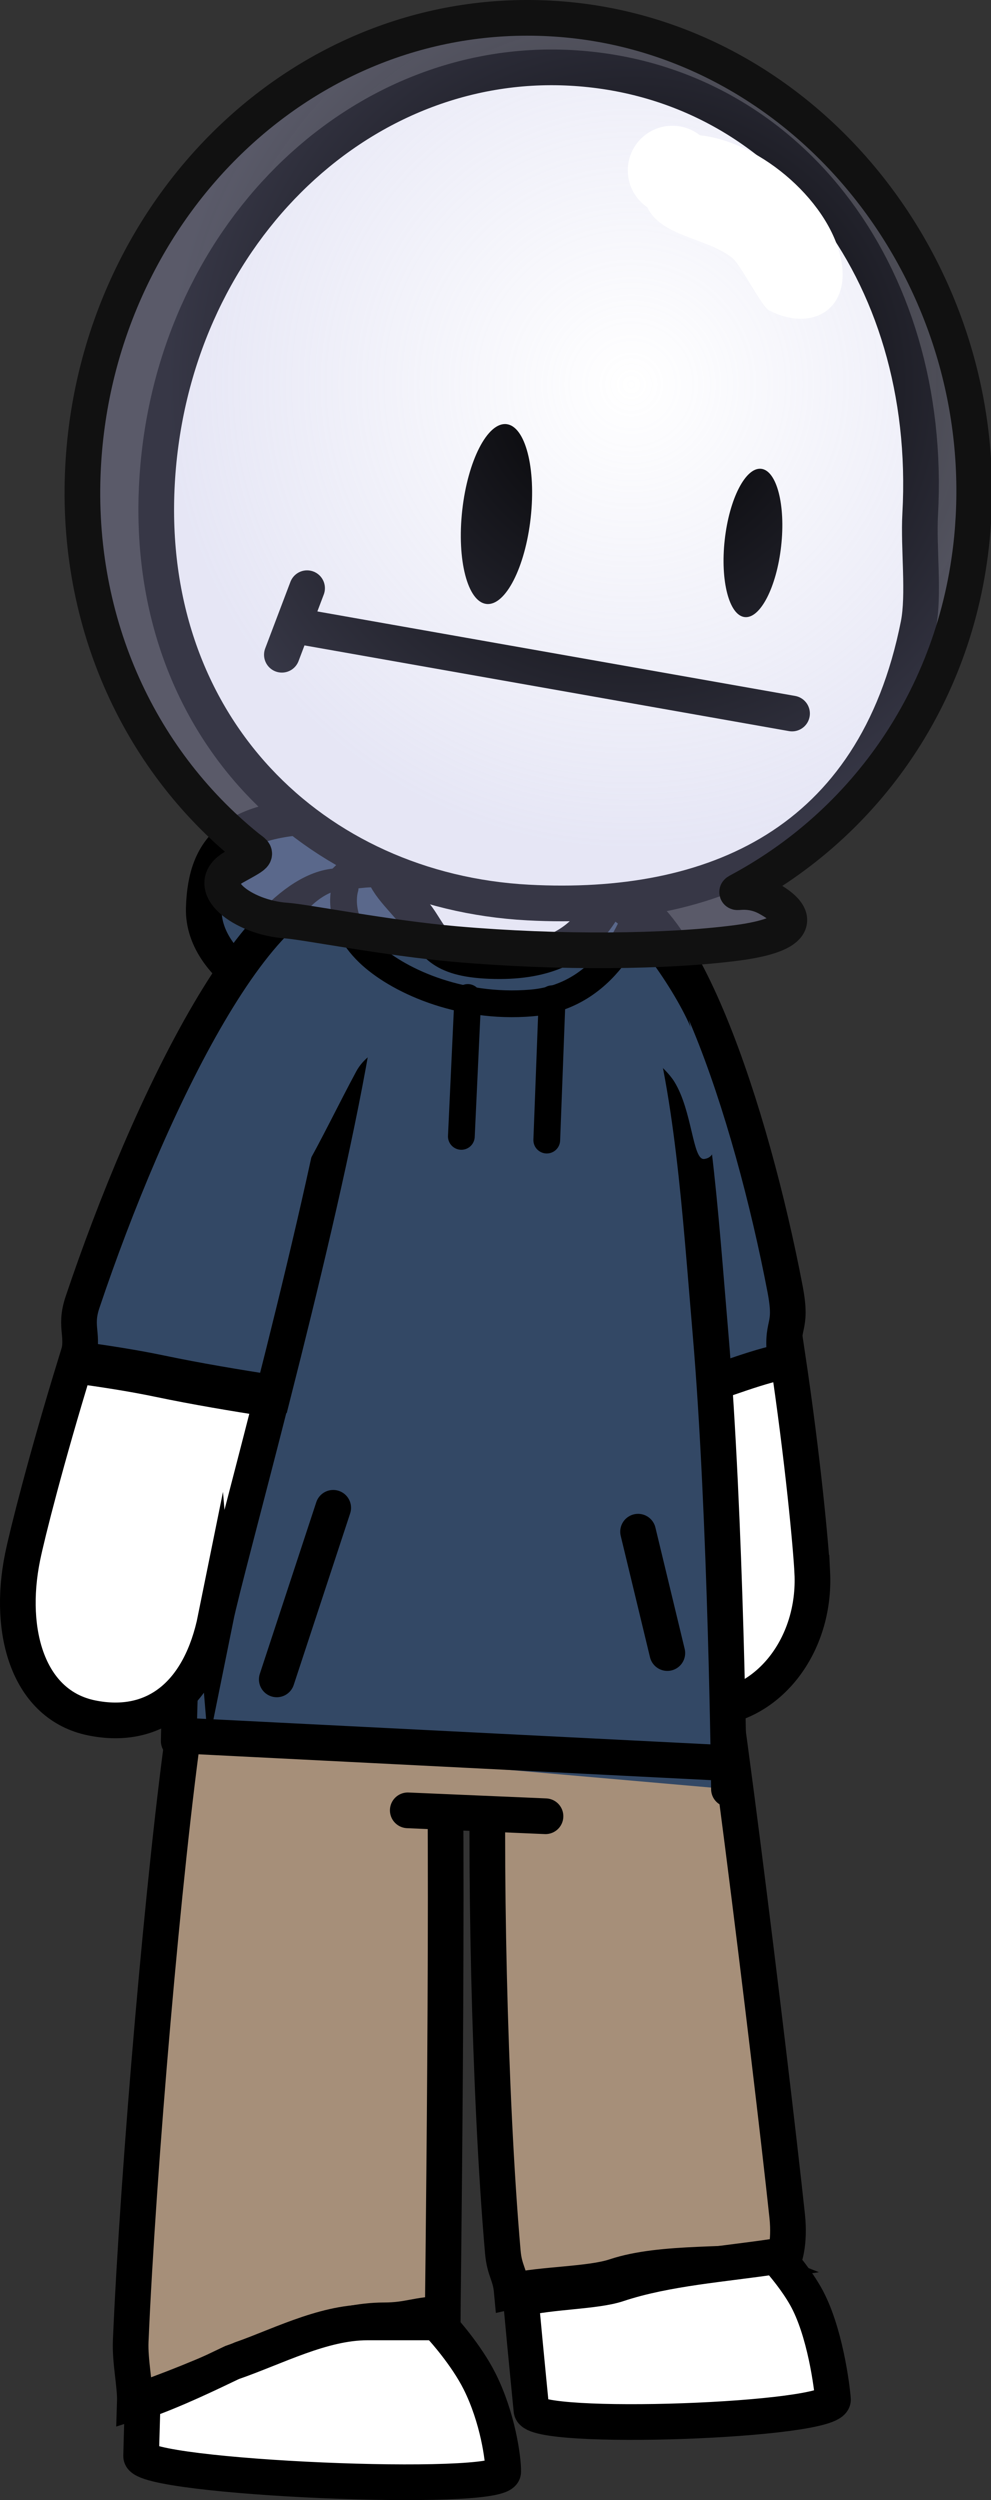 <svg version="1.1" xmlns="http://www.w3.org/2000/svg" xmlns:xlink="http://www.w3.org/1999/xlink" width="55.574" height="140.074" viewBox="0,0,55.574,140.074"><rect x="0" y="0" width="55.574" height="140.074" fill="#333333" stroke="none"/><defs><radialGradient cx="326.884" cy="151.369" r="26.06" gradientUnits="userSpaceOnUse" id="color-1"><stop offset="0" stop-color="#afb0e0" stop-opacity="0"/><stop offset="1" stop-color="#afb0e0" stop-opacity="0.314"/></radialGradient></defs><g transform="translate(-291.477,-129.824)"><g data-paper-data="{&quot;isPaintingLayer&quot;:true}" fill-rule="nonzero" stroke-linejoin="miter" stroke-miterlimit="10" stroke-dasharray="" stroke-dashoffset="0" style="mix-blend-mode: normal"><path d="M325.681,181.376c-0.103,3.488 -5.285,6.165 -11.574,5.98c-6.29,-0.185 -11.305,-3.163 -11.203,-6.651c0.103,-3.488 1.737,-5.337 8.027,-5.152c6.29,0.185 14.853,2.335 14.75,5.823z" fill="#334865" stroke="#000000" stroke-width="2" stroke-linecap="butt"/><path d="M337.029,217.94c0.198,4.049 -2.444,7.462 -5.899,7.624c-3.456,0.162 -6.417,-2.99 -6.615,-7.039c-0.056,-1.157 -0.295,-4.766 -0.526,-9.341c1.846,-0.641 3.706,-1.251 5.592,-1.69c1.972,-0.458 3.826,-1.289 5.797,-1.716c0.081,-0.018 0.165,-0.029 0.252,-0.037c0.882,5.879 1.332,10.818 1.399,12.199z" data-paper-data="{&quot;index&quot;:null}" fill="#ffffff" stroke="#000000" stroke-width="2" stroke-linecap="butt"/><path d="M325.337,180.032c4.186,-0.438 8.284,12.175 10.166,22.013c0.459,2.396 -0.3,1.777 0.035,4.063c-0.117,0.005 -0.216,0.012 -0.284,0.027c-1.974,0.444 -3.831,1.303 -5.805,1.779c-1.858,0.448 -3.692,1.067 -5.512,1.718c-0.557,-11.81 -1.026,-29.346 1.4,-29.6z" data-paper-data="{&quot;index&quot;:null}" fill="#334865" stroke="#000000" stroke-width="2" stroke-linecap="butt"/><path d="M318.899,226.019c0.379,-11.033 6.725,-6.809 12.062,-7.3c0.466,-0.043 3.753,26.782 4.66,35.257c0.17,1.592 -0.193,2.424 -0.186,2.432c-2.852,0.417 -6.801,0.065 -9.466,0.953c-1.379,0.462 -4.056,0.433 -5.793,0.826c-0.086,-0.936 -0.409,-1.129 -0.502,-2.196c-0.775,-8.885 -1.029,-22.565 -0.774,-29.972z" fill="#a68f79" stroke="#000000" stroke-width="2" stroke-linecap="butt"/><path d="M338.189,264.26c0.093,1.214 -16.816,1.815 -16.909,0.6c-0.014,-0.183 -0.264,-2.61 -0.599,-6.247c1.746,-0.414 4.189,-0.396 5.435,-0.81c2.737,-0.912 5.976,-1.122 8.885,-1.564c0.451,0.506 1.149,1.349 1.65,2.232c1.093,1.925 1.484,5.088 1.538,5.789z" fill="#ffffff" stroke="#000000" stroke-width="2" stroke-linecap="butt"/><path d="M301.873,226.127c1.585,-10.927 8.225,-3.222 14.276,-3.083c0.573,0.013 0.221,30.977 0.155,36.433c-1.407,0 -1.881,0.35 -3.288,0.35c-2.614,0 -5.456,1.281 -8.006,2.167c-1.582,0.751 -4.338,1.876 -5.97,2.399c0.029,-0.892 -0.282,-2.27 -0.233,-3.406c0.412,-9.601 1.863,-26.571 3.065,-34.86z" fill="#a68f79" stroke="#000000" stroke-width="2" stroke-linecap="butt"/><path d="M319.696,268.313c-0.023,1.219 -20.328,0.34 -20.305,-0.879c0.002,-0.117 0.031,-1.241 0.087,-3.066c1.793,-0.623 3.789,-1.594 5.01,-2.176c2.49,-0.861 5.058,-2.249 7.596,-2.249c1.367,0 2.833,0 4.214,0c-0.003,0.229 -0.004,0.35 -0.004,0.35c0,0 1.325,1.452 2.076,2.948c1.026,2.043 1.339,4.368 1.326,5.071z" fill="#ffffff" stroke="#000000" stroke-width="2" stroke-linecap="butt"/><path d="M311.501,230.929v-4.311h14.099v4.311z" fill="#a68f79" stroke="none" stroke-width="0" stroke-linecap="butt"/><path d="M301.499,227.371c0,0 0.341,-17.61 1.918,-28.425c1.782,-12.22 5.541,-22.722 14.688,-22.725c11.501,-0.003 12.062,14.773 13.214,28.287c0.88,10.319 1.036,25.557 1.036,25.557" fill="#334865" stroke="#000000" stroke-width="2" stroke-linecap="round"/><path d="M311.209,179.552c2.308,0.598 -1.374,16.402 -4.398,28.317c-2.119,-0.331 -4.235,-0.681 -6.335,-1.12c-1.547,-0.323 -3.099,-0.556 -4.659,-0.774c0.418,-1.348 -0.196,-1.749 0.285,-3.181c3.698,-11.008 10.18,-24.519 15.107,-23.242z" fill="#334865" stroke="#000000" stroke-width="2" stroke-linecap="butt"/><path d="M303.569,220.494c-0.852,4.21 -3.401,6.298 -6.947,5.581c-3.545,-0.717 -4.733,-4.793 -3.881,-9.002c0.262,-1.293 1.338,-5.543 2.939,-10.749c1.575,0.22 3.142,0.453 4.703,0.779c2.094,0.438 4.203,0.788 6.315,1.118c-1.518,5.963 -2.846,10.874 -3.129,12.274z" fill="#ffffff" stroke="#000000" stroke-width="2" stroke-linecap="butt"/><path d="M314.044,187.218c-0.033,1.129 -1.815,1.201 -2.589,2.635c-1.909,3.534 -4.101,8.548 -5.607,8.503c-2.117,-0.062 0.415,-7.453 0.53,-11.364c0.115,-3.911 2.456,-7.406 4.573,-7.343c0.436,0.013 1.619,-0.267 1.967,0.018c1.339,1.097 1.218,4.446 1.126,7.551z" fill="#334865" stroke="none" stroke-width="0" stroke-linecap="butt"/><path d="M323.32,180.59c0.588,-0.07 1.582,0.066 2.706,0.901c1.586,1.179 4.342,5.415 4.535,7.034c0.331,2.766 1.822,6.064 0.404,6.234c-0.651,0.078 -0.656,-2.689 -1.674,-4.332c-0.561,-0.905 -1.914,-1.752 -2.451,-2.601c-0.613,-0.97 -1.814,-0.916 -1.91,-1.714c-0.331,-2.766 -3.029,-5.352 -1.611,-5.522z" data-paper-data="{&quot;index&quot;:null}" fill="#334865" stroke="none" stroke-width="0" stroke-linecap="butt"/><path d="M314.344,231.253l7.724,0.331" fill="none" stroke="#000000" stroke-width="2" stroke-linecap="round"/><path d="M325.856,178.946c-0.023,0.788 -0.465,1.812 -1.306,2.772c-0.961,1.097 -2.505,2.076 -5.621,1.946c-2.811,-0.118 -3.107,-1.043 -3.903,-2.252c-0.618,-0.94 -2.03,-2.106 -2.008,-2.844c0.05,-1.687 2.964,-2.97 6.509,-2.865c3.545,0.104 6.379,1.556 6.329,3.243z" fill="#ffffff" stroke="#000000" stroke-width="2" stroke-linecap="butt"/><path d="M343.08,158.641c-0.103,1.877 0.234,4.503 -0.101,6.185c-2.45,12.312 -11.549,16.115 -21.888,15.564c-11.983,-0.639 -21.564,-9.825 -20.811,-23.501c0.753,-13.676 11.204,-23.901 23.188,-23.263c11.983,0.639 20.365,11.34 19.612,25.015z" fill="#ffffff" stroke="#000000" stroke-width="2" stroke-linecap="butt"/><path d="M321.237,158.838c-0.309,2.782 -1.419,4.942 -2.479,4.825c-1.06,-0.118 -1.668,-2.469 -1.359,-5.251c0.309,-2.782 1.419,-4.942 2.479,-4.825c1.06,0.118 1.668,2.469 1.359,5.251z" fill="#000000" stroke="none" stroke-width="0" stroke-linecap="butt"/><path d="M335.283,160.42c-0.255,2.294 -1.17,4.075 -2.044,3.978c-0.874,-0.097 -1.376,-2.036 -1.12,-4.33c0.255,-2.294 1.17,-4.075 2.044,-3.978c0.874,0.097 1.376,2.036 1.12,4.33z" fill="#000000" stroke="none" stroke-width="0" stroke-linecap="butt"/><path d="M308.783,165.01l27.111,4.791" fill="none" stroke="#000000" stroke-width="2" stroke-linecap="round"/><path d="M307.284,166.508l1.414,-3.728" fill="none" stroke="#000000" stroke-width="2" stroke-linecap="round"/><path d="M306.998,223.916l3.165,-9.613" fill="none" stroke="#000000" stroke-width="2" stroke-linecap="round"/><path d="M328.9,222.441l-1.641,-6.8" fill="none" stroke="#000000" stroke-width="2" stroke-linecap="round"/><path d="M327.249,180.795c0,0 -1.376,4.828 -5.949,5.221c-4.115,0.353 -7.629,-1.324 -9.167,-2.812c-1.903,-1.842 -1.302,-3.625 -1.302,-3.625" fill="none" stroke="#000000" stroke-width="1.5" stroke-linecap="round"/><path d="M317.349,193.493l0.362,-7.783" fill="none" stroke="#000000" stroke-width="1.5" stroke-linecap="round"/><path d="M322.439,185.782l-0.3,7.918" fill="none" stroke="#000000" stroke-width="1.5" stroke-linecap="round"/><path d="M302.063,227.084l30.063,1.515" fill="none" stroke="#000000" stroke-width="2" stroke-linecap="round"/><g stroke-linecap="butt"><path d="M346.051,159.128c-0.605,9.139 -5.725,16.582 -12.973,20.523c-0.753,0.409 0.223,-0.168 1.417,0.472c1.894,1.017 1.863,2.067 -1.718,2.531c-3.861,0.501 -9.879,0.576 -15.737,0.066c-3.876,-0.337 -8.462,-1.248 -9.509,-1.318c-2.44,-0.162 -4.806,-1.957 -2.897,-3.014c1.413,-0.783 1.25,-0.663 0.699,-1.108c-6.135,-4.963 -9.759,-12.858 -9.174,-21.69c0.947,-14.297 12.565,-25.635 26.472,-24.714c13.907,0.921 24.366,13.954 23.419,28.252z" fill="url(#color-1)" stroke="#111111" stroke-width="2"/><path d="M338.68,144.58c0.404,2.612 -1.696,3.848 -4.071,2.638c-0.436,-0.222 -1.577,-2.561 -2.078,-2.952c-1.453,-1.137 -3.95,-1.171 -4.757,-2.83c-0.706,-0.483 -1.147,-1.316 -1.086,-2.231c0.091,-1.378 1.282,-2.421 2.66,-2.329c0.522,0.035 0.996,0.227 1.379,0.528c3.455,0.361 7.44,3.85 7.954,7.177z" fill="#ffffff" stroke="none" stroke-width="0.5"/></g></g></g></svg>